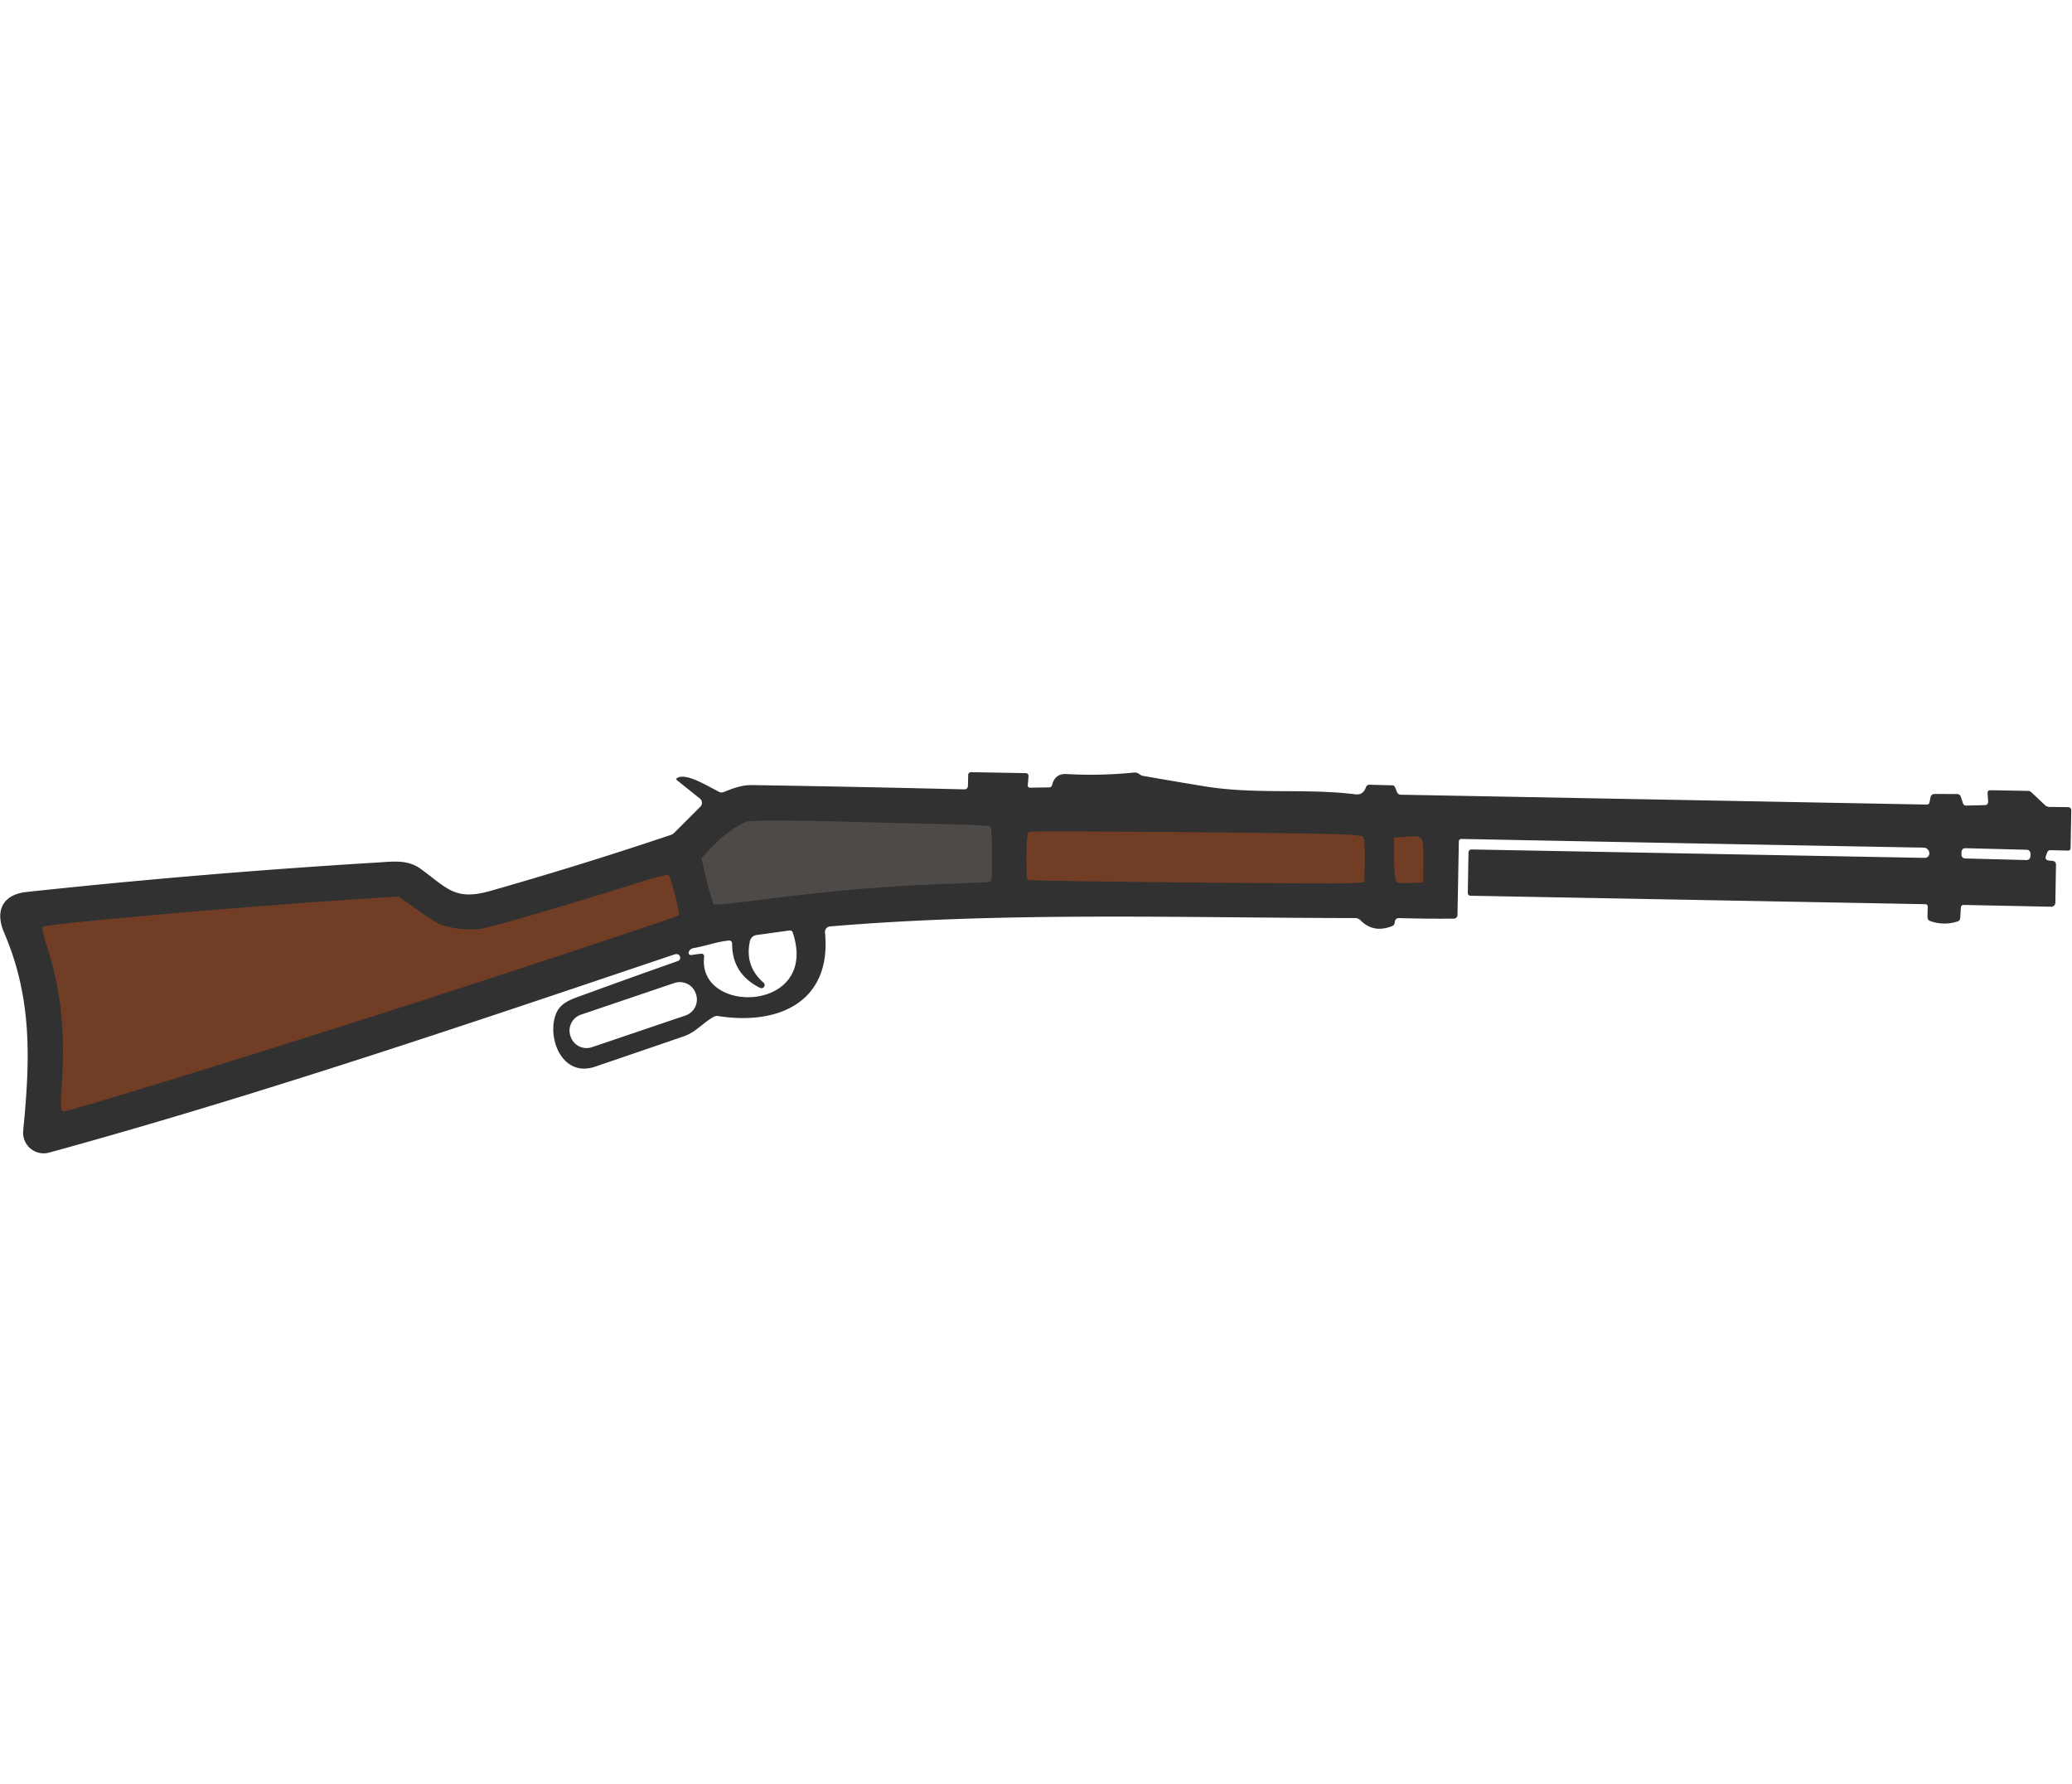 <?xml version="1.0" encoding="UTF-8" standalone="no"?>
<svg
   width="127.715"
   height="110"
   viewBox="0 0 127.715 110"
   fill="none"
   version="1.1"
   id="svg80"
   sodipodi:docname="model_94.svg"
   inkscape:version="1.4 (86a8ad7, 2024-10-11)"
   xmlns:inkscape="http://www.inkscape.org/namespaces/inkscape"
   xmlns:sodipodi="http://sodipodi.sourceforge.net/DTD/sodipodi-0.dtd"
   xmlns="http://www.w3.org/2000/svg"
   xmlns:svg="http://www.w3.org/2000/svg">
  <sodipodi:namedview
     id="namedview82"
     pagecolor="#505050"
     bordercolor="#ffffff"
     borderopacity="1"
     inkscape:pageshadow="0"
     inkscape:pageopacity="0"
     inkscape:pagecheckerboard="1"
     showgrid="false"
     inkscape:zoom="3.9590909"
     inkscape:cx="45.2124"
     inkscape:cy="59.483353"
     inkscape:window-width="1920"
     inkscape:window-height="1009"
     inkscape:window-x="-8"
     inkscape:window-y="-8"
     inkscape:window-maximized="1"
     inkscape:current-layer="svg80"
     inkscape:showpageshadow="2"
     inkscape:deskcolor="#d1d1d1" />
  <defs
     id="defs78">
    <linearGradient
       id="paint0_linear_619_1198"
       x1="51.918"
       y1="47.988"
       x2="53.172"
       y2="47.264"
       gradientUnits="userSpaceOnUse">
      <stop
         stop-color="#4E4A48"
         id="stop70" />
      <stop
         offset="1"
         stop-color="#4B4846"
         id="stop72" />
    </linearGradient>
    <clipPath
       id="clip0_619_1198">
      <rect
         width="110"
         height="110"
         fill="#ffffff"
         transform="translate(0.086)"
         id="rect75"
         x="0"
         y="0" />
    </clipPath>
  </defs>
  <g
     id="g11"
     transform="matrix(0.833,0.481,-0.481,0.833,44.065,-25.649)">
    <path
       fill="#313131"
       d="m 45.851,79.581 c -0.411,0.697 -0.498,1.418 -1.022,2.023 q -1.978,2.272 -3.959,4.537 c -1.426,1.625 -3.488,0.046 -3.835,-1.542 -0.194,-0.894 0.328,-1.4 1.021,-2.226 q 2,-2.391 4.025,-4.752 a 0.221,0.225 41.771 0 0 -0.014,-0.307 q -0.188,-0.174 -0.414,0.08 C 32.439,87.858 23.134,98.478 13.334,108.398 a 1.322,1.322 0 0 1 -2.145,-0.381 C 9.323,103.906 7.49,100.407 3.781,97.633 2.579,96.736 2.46,95.582 3.727,94.656 Q 12.853,87.994 22.284,81.757 c 0.801,-0.531 1.547,-1.118 2.567,-1.011 2.119,0.22 2.93,0.695 4.597,-1.028 q 4.197,-4.333 8.191,-8.859 0.099,-0.112 0.137,-0.259 l 0.606,-2.265 a 0.352,0.352 0 0 0 -0.287,-0.439 l -1.846,-0.281 q -0.145,-0.025 -0.067,-0.149 c 0.348,-0.561 1.845,-0.51 2.753,-0.554 a 0.375,0.371 17.471 0 0 0.277,-0.143 c 0.391,-0.503 0.773,-0.971 1.345,-1.29 q 5.933,-3.304 11.899,-6.555 0.218,-0.117 0.098,-0.339 l -0.329,-0.602 a 0.176,0.176 0 0 1 0.069,-0.238 l 3.055,-1.692 q 0.183,-0.102 0.274,0.09 l 0.244,0.516 a 0.137,0.137 0 0 0 0.193,0.06 l 1.049,-0.628 q 0.142,-0.084 0.096,-0.244 c -0.141,-0.474 0.009,-0.839 0.457,-1.062 q 1.932,-0.975 3.691,-2.243 0.134,-0.098 0.296,-0.088 0.075,0.006 0.146,0.011 0.078,0.007 0.15,-0.021 1.901,-0.693 3.795,-1.41 c 3.082,-1.17 5.635,-3.124 8.603,-4.381 q 0.454,-0.193 0.351,-0.741 a 0.221,0.221 0 0 1 0.111,-0.236 l 1.288,-0.7 a 0.199,0.195 49.471 0 1 0.215,0.017 l 0.258,0.199 q 0.146,0.117 0.312,0.026 l 29.484,-16.296 q 0.137,-0.075 0.087,-0.222 l -0.105,-0.318 a 0.248,0.251 65.671 0 1 0.112,-0.298 l 1.251,-0.718 q 0.166,-0.094 0.308,0.031 l 0.331,0.294 a 0.205,0.208 50.371 0 0 0.244,0.02 l 1.033,-0.63 a 0.202,0.202 0 0 0 0.065,-0.284 l -0.299,-0.451 q -0.113,-0.172 0.066,-0.271 l 2.086,-1.156 q 0.12,-0.067 0.254,-0.034 l 1.147,0.274 a 0.456,0.446 36.671 0 0 0.314,-0.043 l 1.048,-0.589 a 0.199,0.199 0 0 1 0.27,0.076 l 1.171,2.118 q 0.08,0.148 -0.068,0.228 l -0.968,0.53 q -0.151,0.08 -0.119,0.248 l 0.039,0.215 q 0.051,0.279 0.311,0.167 l 0.222,-0.097 q 0.198,-0.087 0.306,0.1 l 1.186,2.136 a 0.257,0.261 60.971 0 1 -0.103,0.352 l -4.9,2.697 q -0.162,0.091 -0.078,0.259 l 0.286,0.577 q 0.082,0.161 -0.04,0.294 -0.615,0.672 -1.512,0.843 -0.195,0.038 -0.292,-0.135 l -0.316,-0.574 q -0.078,-0.141 -0.222,-0.064 L 83.973,48.599 a 0.176,0.176 0 0 1 -0.238,-0.069 l -1.25,-2.252 q -0.104,-0.19 0.086,-0.295 L 107.972,31.939 a 0.283,0.287 62.371 0 0 0.118,-0.373 q -0.084,-0.168 -0.28,-0.202 -0.115,-0.024 -0.256,0.057 -12.968,7.18 -25.911,14.32 a 0.16,0.156 61.071 0 0 -0.059,0.213 l 2.287,4.133 a 0.234,0.231 60.571 0 1 -0.085,0.314 q -1.579,0.93 -3.06,1.727 -0.225,0.12 -0.093,0.402 a 0.234,0.241 50.571 0 1 -0.028,0.253 q -0.793,1.021 -1.951,0.703 -0.191,-0.05 -0.364,0.047 C 68.586,59.12 58.611,64.426 49.416,70.824 a 0.355,0.355 0 0 0 -0.085,0.498 c 2.61,3.642 0.398,6.659 -3.244,8.058 a 0.449,0.469 5.771 0 0 -0.235,0.201 z M 113.7,28.317 a 0.241,0.241 0 0 0 -0.327,-0.097 l -3.462,1.882 a 0.241,0.241 0 0 0 -0.097,0.327 l 0.084,0.155 a 0.241,0.241 0 0 0 0.327,0.097 l 3.462,-1.882 a 0.241,0.241 0 0 0 0.097,-0.327 z M 79.487,47.095 a 0.14,0.14 0 0 0 -0.191,-0.053 l -1.169,0.659 a 0.14,0.14 0 0 0 -0.053,0.191 l 1.226,2.173 a 0.14,0.14 0 0 0 0.191,0.053 l 1.169,-0.659 a 0.14,0.14 0 0 0 0.053,-0.191 z m -22.03,12.235 1.378,2.439 a 0.094,0.094 0 0 0 0.127,0.035 L 75.511,52.47 A 0.182,2.361 60.571 0 0 77.48,51.152 L 76.188,48.865 A 0.182,2.361 60.571 0 0 74.043,49.866 l -16.55,9.335 a 0.094,0.094 0 0 0 -0.036,0.13 z m -17.162,11.868 1.857,1.963 q 0.125,0.134 0.27,0.017 6.782,-5.44 14.239,-9.914 0.163,-0.098 0.072,-0.263 l -1.506,-2.697 q -0.083,-0.151 -0.235,-0.065 -6.401,3.535 -12.846,6.995 c -1.217,0.656 -1.645,2.625 -1.909,3.695 q -0.04,0.166 0.058,0.27 z m 7.235,4.878 a 0.202,0.202 0 0 1 -0.027,0.4 q -2.008,0.128 -2.975,-1.57 a 0.189,0.189 0 0 0 -0.272,-0.06 c -0.635,0.459 -1.115,1.053 -1.711,1.547 q -0.176,0.146 -0.154,0.368 a 0.143,0.147 68.471 0 0 0.234,0.101 l 0.508,-0.393 a 0.173,0.173 0 0 1 0.264,0.066 c 1.509,3.499 8.193,-0.595 4.15,-4.172 q -0.127,-0.111 -0.262,-0.006 l -1.678,1.305 a 0.495,0.498 62.071 0 0 -0.168,0.537 q 0.492,1.564 2.091,1.877 z m -16.393,5.324 c -1.912,2.027 -3.729,2.258 -6.322,1.68 q -0.166,-0.037 -0.309,0.057 -9.457,6.234 -18.621,12.888 a 0.143,0.14 46.371 0 0 -0.005,0.226 c 3.079,2.43 5.06,5.537 6.66,9.09 q 0.162,0.361 0.434,0.07 13.985,-14.907 27.49,-30.251 0.126,-0.142 -0.005,-0.28 l -1.549,-1.59 q -0.123,-0.124 -0.237,0.007 -2.522,2.792 -7.536,8.103 z m 13.111,-0.999 a 1.078,1.078 0 0 0 -0.099,-1.521 l -0.034,-0.03 a 1.078,1.078 0 0 0 -1.521,0.099 l -4.172,4.754 a 1.078,1.078 0 0 0 0.099,1.521 l 0.034,0.03 a 1.078,1.078 0 0 0 1.521,-0.099 z"
       id="path9"
       style="stroke-width:0.326" />
    <path
       style="fill:#713d25;fill-opacity:1;stroke:#713d25;stroke-width:0.126;stroke-opacity:1"
       d="m 12.554,105.428 c -0.059,-0.095 -0.43,-0.814 -0.824,-1.597 C 10.296,100.975 8.738,98.872 6.691,97.023 6.19,96.57 5.785,96.157 5.791,96.106 5.819,95.884 16.111,88.668 22.099,84.673 l 2.429,-1.62 1.586,0.143 c 1.485,0.134 1.642,0.124 2.473,-0.165 0.488,-0.169 1.187,-0.542 1.553,-0.828 0.578,-0.451 4.06,-4.1 7.478,-7.836 0.59,-0.644 1.127,-1.165 1.195,-1.156 0.133,0.017 1.8,1.724 1.787,1.831 -0.011,0.087 -6.322,7.192 -10.727,12.077 -7.035,7.801 -16.95,18.513 -17.116,18.493 -0.053,-0.007 -0.144,-0.089 -0.203,-0.184 z"
       id="path3" />
    <path
       style="fill:#713d25;fill-opacity:1;stroke:#713d25;stroke-width:0.126;stroke-opacity:1"
       d="m 58.111,60.591 c -0.384,-0.676 -0.673,-1.284 -0.641,-1.35 0.059,-0.121 15.236,-8.725 17.35,-9.835 0.63,-0.331 1.209,-0.593 1.287,-0.583 0.078,0.01 0.439,0.555 0.803,1.211 l 0.66,1.194 -0.692,0.464 c -0.856,0.574 -17.841,10.158 -17.973,10.141 -0.053,-0.006 -0.41,-0.565 -0.794,-1.242 z"
       id="path5" />
    <path
       style="fill:#713d25;fill-opacity:1;stroke:#713d25;stroke-width:0.126;stroke-opacity:1"
       d="m 78.605,48.973 -0.649,-1.13 0.52,-0.36 c 0.951,-0.658 0.91,-0.674 1.668,0.66 l 0.683,1.202 -0.594,0.403 c -0.327,0.222 -0.681,0.393 -0.787,0.38 -0.106,-0.013 -0.485,-0.532 -0.842,-1.154 z"
       id="path7" />
    <path
       style="fill:#4e4a48;fill-opacity:1;stroke:#4e4a48;stroke-width:0.126;stroke-opacity:1"
       d="m 41.162,72.198 -0.996,-1.046 0.179,-0.825 c 0.219,-1.008 0.723,-2.15 1.159,-2.626 0.179,-0.195 2.331,-1.442 4.783,-2.772 2.452,-1.329 5.404,-2.938 6.56,-3.575 1.156,-0.637 2.168,-1.15 2.249,-1.14 0.127,0.016 1.762,2.777 1.742,2.941 -0.004,0.034 -0.643,0.454 -1.42,0.935 -3.714,2.296 -6.895,4.488 -10.345,7.128 -1.476,1.13 -2.736,2.048 -2.799,2.04 -0.063,-0.008 -0.563,-0.485 -1.111,-1.06 z"
       id="path11" />
  </g>
</svg>
